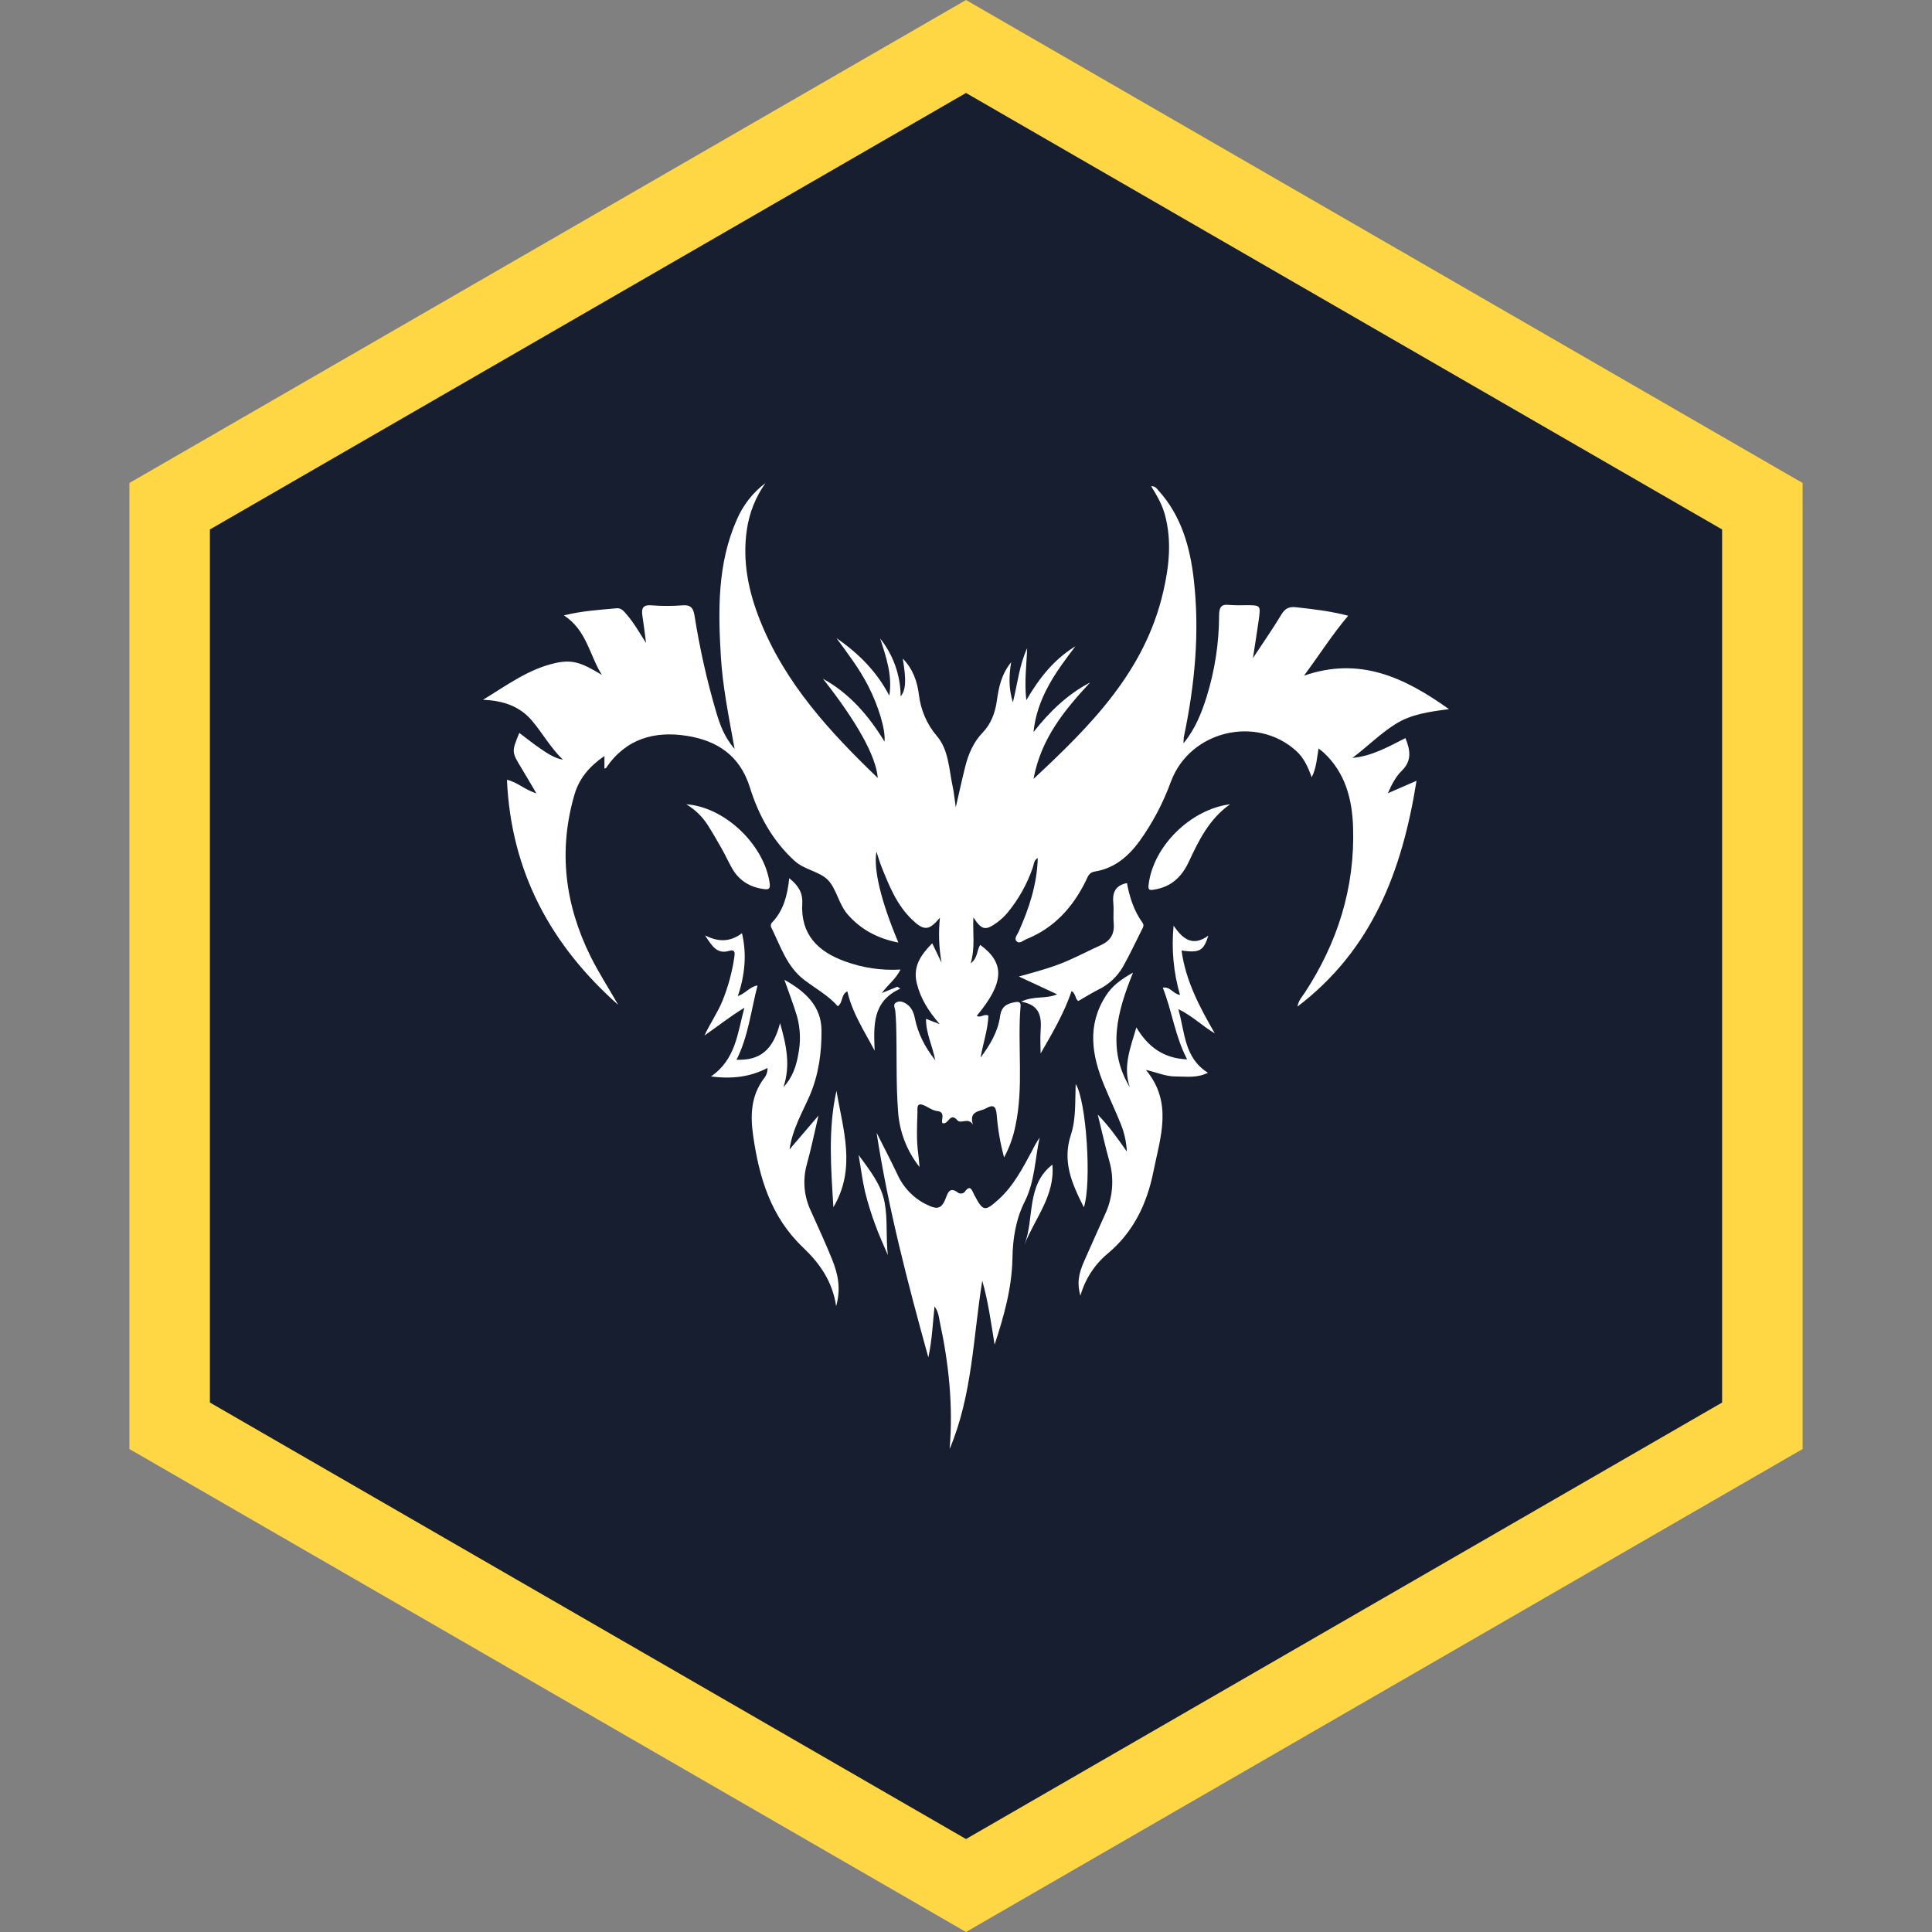 <svg width="48" height="48" viewBox="0 0 48 48" fill="none" xmlns="http://www.w3.org/2000/svg">
<rect x="0" y="0" width="48" height="48" fill="#808080" stroke="none"/>
<path d="M4.215 12.577L24 1.155L43.785 12.577V35.423L24 46.845L4.215 35.423V12.577Z" fill="#171E2F" stroke="#FFD644" stroke-width="2"/>
<g clip-path="url(#clip0_51_1231)">
<path d="M27.084 16.956C26.452 17.637 25.866 18.341 25.677 19.352C27.116 18.013 28.449 16.671 28.902 14.695C29.048 14.063 29.115 13.43 28.942 12.789C28.874 12.539 28.749 12.32 28.6 12.079C28.703 12.076 28.738 12.137 28.778 12.182C29.346 12.808 29.566 13.581 29.659 14.397C29.811 15.718 29.683 17.02 29.412 18.313C29.407 18.364 29.404 18.416 29.404 18.468C29.701 18.102 29.851 17.713 29.977 17.317C30.182 16.659 30.287 15.974 30.288 15.284C30.291 15.094 30.335 15.005 30.537 15.029C30.684 15.039 30.832 15.041 30.98 15.036C31.317 15.038 31.321 15.038 31.275 15.389C31.234 15.685 31.186 15.979 31.129 16.35C31.391 15.952 31.626 15.618 31.834 15.27C31.925 15.118 32.025 15.068 32.192 15.086L32.209 15.088C32.633 15.135 33.056 15.182 33.495 15.298C33.094 15.772 32.782 16.269 32.397 16.787C33.772 16.31 34.882 16.82 36 17.619C35.496 17.683 35.053 17.748 34.669 17.99C34.284 18.232 33.964 18.559 33.599 18.83C34.079 18.788 34.489 18.555 34.918 18.338C35.035 18.63 35.087 18.895 34.826 19.15C34.679 19.294 34.577 19.486 34.482 19.708L35.193 19.398C34.836 21.647 34.086 23.6 32.235 25.009C32.262 24.849 32.351 24.764 32.414 24.668C33.23 23.423 33.664 22.059 33.617 20.556C33.595 19.851 33.423 19.194 32.882 18.694C32.851 18.666 32.817 18.641 32.76 18.596C32.716 18.835 32.711 19.066 32.589 19.312C32.493 19.044 32.388 18.821 32.197 18.65C31.207 17.765 29.571 18.156 29.096 19.407C28.901 19.945 28.633 20.453 28.299 20.915C28.018 21.293 27.673 21.578 27.199 21.653C27.053 21.676 27.027 21.784 26.978 21.883C26.653 22.544 26.187 23.059 25.497 23.334C25.422 23.366 25.332 23.458 25.259 23.387C25.186 23.317 25.275 23.223 25.307 23.15C25.567 22.568 25.766 21.971 25.783 21.317C25.68 21.373 25.687 21.482 25.656 21.565C25.517 21.964 25.309 22.336 25.043 22.662C24.965 22.757 24.876 22.842 24.778 22.915C24.481 23.13 24.395 23.111 24.183 22.793C24.164 23.176 24.233 23.535 24.116 23.935C24.302 23.794 24.264 23.602 24.355 23.476C24.975 23.933 24.951 24.414 24.268 25.238C24.362 25.3 24.444 25.18 24.557 25.233C24.544 25.582 24.423 25.922 24.362 26.276C24.592 25.967 24.793 25.637 24.846 25.254C24.879 24.997 25.02 24.935 25.218 24.898C25.293 24.884 25.365 24.888 25.356 24.994C25.273 25.986 25.44 26.99 25.227 27.976C25.173 28.249 25.078 28.512 24.946 28.755C24.852 28.409 24.791 28.054 24.763 27.696C24.744 27.495 24.691 27.426 24.497 27.537C24.343 27.623 24.067 27.589 24.172 27.941C24.057 27.751 23.873 27.932 23.788 27.835C23.596 27.614 23.573 27.951 23.416 27.904C23.366 27.833 23.507 27.631 23.287 27.604C23.148 27.59 23.043 27.484 22.907 27.445C22.771 27.407 22.794 27.553 22.794 27.626C22.784 27.968 22.765 28.314 22.812 28.657C22.825 28.743 22.83 28.831 22.846 28.995C22.533 28.601 22.346 28.118 22.312 27.612C22.257 26.888 22.287 26.164 22.264 25.441C22.261 25.335 22.253 25.229 22.244 25.123C22.238 25.048 22.174 24.958 22.265 24.906C22.355 24.854 22.451 24.893 22.533 24.951C22.655 25.037 22.703 25.166 22.732 25.309C22.808 25.676 22.97 26.002 23.236 26.342C23.163 25.966 23.002 25.667 23.007 25.313L23.347 25.445C23.057 25.108 22.866 24.797 22.777 24.426C22.676 24.005 22.882 23.72 23.161 23.436L23.393 23.919C23.327 23.55 23.313 23.174 23.352 22.801C23.076 23.127 22.955 23.134 22.649 22.837C22.276 22.475 22.086 21.998 21.896 21.521C21.851 21.408 21.818 21.29 21.775 21.158C21.697 21.6 21.89 22.396 22.32 23.418C21.809 23.317 21.393 23.1 21.061 22.72C20.837 22.466 20.78 22.075 20.568 21.862C20.357 21.648 19.986 21.612 19.742 21.389C19.195 20.891 18.846 20.256 18.631 19.564C18.38 18.759 17.805 18.4 17.067 18.282C16.267 18.154 15.548 18.351 15.056 19.081C15.052 19.086 15.041 19.086 15.017 19.095V18.783C14.649 19.036 14.392 19.334 14.274 19.736C13.866 21.132 14.034 22.471 14.672 23.762C14.878 24.177 15.132 24.563 15.358 24.965C13.695 23.489 12.697 21.674 12.595 19.374C12.859 19.433 13.035 19.622 13.325 19.709C13.188 19.477 13.078 19.285 12.964 19.098L12.962 19.095C12.709 18.68 12.709 18.679 12.902 18.209C13.078 18.34 13.252 18.482 13.424 18.598C13.595 18.714 13.767 18.834 13.986 18.875C13.685 18.587 13.484 18.222 13.219 17.907C12.902 17.533 12.481 17.406 12 17.386C12.585 17.031 13.139 16.614 13.817 16.469C14.234 16.382 14.46 16.469 14.953 16.768C14.647 16.283 14.577 15.655 14.01 15.289C14.469 15.175 14.897 15.152 15.322 15.112C15.443 15.101 15.508 15.197 15.576 15.275C15.76 15.487 15.894 15.735 16.051 15.973C16.021 15.749 15.996 15.526 15.961 15.304C15.933 15.121 15.964 15.022 16.182 15.039C16.442 15.059 16.704 15.059 16.964 15.039C17.172 15.023 17.228 15.12 17.257 15.304C17.383 16.103 17.56 16.893 17.787 17.669C17.88 17.986 17.988 18.302 18.251 18.607C18.106 17.802 17.954 17.06 17.909 16.304C17.84 15.154 17.825 14.008 18.3 12.924C18.455 12.556 18.703 12.238 19.019 12C18.777 12.34 18.619 12.734 18.557 13.149C18.438 13.941 18.596 14.7 18.887 15.424C19.511 16.981 20.609 18.177 21.808 19.328C21.765 18.781 21.28 17.923 20.446 16.863C21.101 17.225 21.578 17.772 21.975 18.424C22.007 18.138 21.827 17.544 21.573 17.047C21.355 16.619 21.065 16.24 20.782 15.854C21.325 16.228 21.782 16.681 22.095 17.284C22.175 16.782 22.017 16.324 21.867 15.863C22.193 16.27 22.373 16.778 22.377 17.303C22.507 17.131 22.52 16.91 22.429 16.362C22.688 16.63 22.786 16.932 22.829 17.25C22.872 17.635 23.029 17.998 23.28 18.291C23.572 18.636 23.575 19.108 23.668 19.536C23.701 19.69 23.715 19.849 23.746 20.057C23.831 19.687 23.902 19.361 23.982 19.043C24.059 18.732 24.19 18.433 24.408 18.208C24.625 17.983 24.724 17.71 24.767 17.405C24.813 17.083 24.873 16.763 25.122 16.452C25.064 16.81 25.06 17.113 25.165 17.45C25.281 16.978 25.326 16.521 25.519 16.105C25.506 16.514 25.446 16.92 25.498 17.397C25.833 16.822 26.203 16.371 26.719 16.056C26.23 16.694 25.762 17.341 25.677 18.189C26.07 17.686 26.518 17.252 27.084 16.956Z" fill="white"/>
<path d="M23.064 33.724C22.548 31.857 22.069 30.027 21.779 28.145V28.143C21.954 28.493 22.137 28.84 22.303 29.193C22.463 29.539 22.744 29.812 23.092 29.959C23.288 30.048 23.39 30.015 23.477 29.819C23.537 29.686 23.569 29.443 23.817 29.642C23.84 29.652 23.866 29.655 23.891 29.652C23.916 29.648 23.94 29.639 23.96 29.623C24.109 29.408 24.146 29.574 24.206 29.688C24.424 30.103 24.468 30.109 24.818 29.791C25.188 29.454 25.412 29.014 25.646 28.582C25.699 28.471 25.76 28.365 25.829 28.264C25.713 28.795 25.712 29.348 25.461 29.849C25.24 30.287 25.162 30.765 25.154 31.255C25.142 32.001 24.94 32.705 24.711 33.408C24.624 32.878 24.554 32.343 24.404 31.819C24.177 33.222 24.159 34.666 23.593 36C23.684 34.936 23.574 33.891 23.352 32.855C23.325 32.73 23.319 32.595 23.218 32.458C23.173 32.886 23.158 33.29 23.064 33.724Z" fill="white"/>
<path d="M20.125 27.201C19.943 27.626 19.694 28.029 19.615 28.558L20.335 27.716C20.229 28.164 20.151 28.548 20.047 28.923C19.938 29.307 19.972 29.719 20.143 30.079C20.323 30.48 20.508 30.879 20.672 31.286C20.814 31.639 20.901 32.006 20.774 32.451C20.678 31.815 20.352 31.375 19.945 30.987C19.152 30.232 18.859 29.256 18.71 28.202C18.638 27.689 18.663 27.221 18.976 26.798C19.039 26.725 19.073 26.63 19.069 26.533C18.642 26.755 18.199 26.812 17.664 26.745C18.285 26.315 18.321 25.668 18.494 25.038C18.129 25.259 17.826 25.503 17.503 25.727C17.641 25.426 17.831 25.159 17.954 24.854C18.092 24.511 18.189 24.153 18.243 23.787C18.258 23.686 18.273 23.578 18.112 23.625C17.819 23.71 17.694 23.515 17.517 23.239C17.878 23.424 18.163 23.388 18.434 23.186C18.495 23.443 18.515 23.707 18.495 23.97C18.474 24.235 18.418 24.497 18.33 24.748C18.526 24.682 18.625 24.514 18.821 24.483C18.658 25.108 18.593 25.746 18.299 26.329C18.886 26.35 19.208 26.086 19.38 25.419C19.54 25.971 19.643 26.478 19.465 27.008C19.688 26.775 19.784 26.486 19.836 26.179C19.896 25.875 19.885 25.56 19.805 25.261C19.717 24.962 19.602 24.671 19.488 24.343C20.012 24.635 20.407 25 20.41 25.599C20.414 26.141 20.343 26.686 20.125 27.201Z" fill="white"/>
<path d="M30.181 25.673C29.881 25.501 29.64 25.25 29.276 25.071C29.443 25.669 29.421 26.281 30.011 26.653C29.726 26.792 29.47 26.743 29.217 26.745C28.964 26.748 28.731 26.639 28.47 26.582C29.148 27.395 28.826 28.259 28.656 29.109C28.494 29.917 28.154 30.621 27.509 31.155C27.189 31.425 26.957 31.786 26.842 32.192C26.758 31.887 26.787 31.663 26.946 31.309C27.115 30.933 27.28 30.554 27.451 30.178C27.649 29.761 27.688 29.284 27.559 28.84C27.457 28.477 27.378 28.109 27.273 27.692C27.546 27.97 27.746 28.255 27.986 28.595L27.996 28.61C27.985 28.375 27.934 28.143 27.845 27.925C27.718 27.607 27.571 27.299 27.44 26.982C27.126 26.228 26.998 25.477 27.477 24.736C27.633 24.493 27.848 24.332 28.149 24.165C27.758 25.14 27.497 26.07 28.071 27.013C27.893 26.501 28.084 26.033 28.233 25.526C28.519 26.003 28.897 26.294 29.494 26.32C29.189 25.735 29.119 25.116 28.889 24.539C29.071 24.502 29.142 24.691 29.317 24.72C29.155 24.161 29.101 23.577 29.158 22.997C29.387 23.337 29.636 23.525 30.021 23.246C29.901 23.627 29.803 23.677 29.355 23.616C29.46 24.375 29.807 25.026 30.181 25.673Z" fill="white"/>
<path d="M19.195 22.905C19.472 22.608 19.564 22.236 19.608 21.819C19.832 21.996 19.947 22.179 19.932 22.445C19.888 23.221 20.326 23.644 20.991 23.884C21.434 24.047 21.904 24.116 22.373 24.088C22.255 24.329 22.061 24.459 21.91 24.671L22.294 24.515L22.369 24.562C21.658 24.885 21.71 25.495 21.73 26.103C21.475 25.619 21.175 25.169 21.052 24.63C20.889 24.707 20.952 24.903 20.815 25C20.578 24.73 20.261 24.56 19.979 24.344C19.547 24.015 19.392 23.506 19.163 23.045C19.151 23.022 19.148 22.995 19.154 22.969C19.16 22.944 19.174 22.921 19.195 22.905Z" fill="white"/>
<path d="M25.854 25.613C25.879 25.268 25.845 24.967 25.369 24.886C25.696 24.732 25.982 24.827 26.262 24.703L25.313 24.261L25.349 24.251C25.768 24.136 26.129 24.037 26.477 23.89C26.776 23.764 27.058 23.614 27.349 23.482C27.604 23.366 27.695 23.19 27.669 22.92C27.654 22.761 27.677 22.602 27.66 22.443C27.634 22.18 27.706 21.997 27.999 21.94C28.064 22.292 28.173 22.631 28.387 22.927C28.432 22.989 28.396 23.047 28.368 23.1C28.215 23.405 28.069 23.716 27.902 24.014C27.761 24.26 27.551 24.457 27.299 24.581C27.129 24.668 26.967 24.768 26.792 24.869C26.708 24.826 26.738 24.696 26.624 24.622C26.437 25.173 26.147 25.665 25.854 26.174C25.854 25.987 25.84 25.799 25.854 25.613Z" fill="white"/>
<path d="M17.579 20.491C17.443 20.282 17.262 20.107 17.049 19.982C18.02 20.049 19 21.007 19.124 21.956C19.142 22.099 19.076 22.102 18.978 22.089C18.64 22.044 18.372 21.886 18.196 21.587C18.104 21.428 18.029 21.259 17.939 21.1C17.823 20.894 17.705 20.69 17.579 20.491Z" fill="white"/>
<path d="M28.537 21.981C28.645 21.038 29.568 20.11 30.559 19.982L30.558 19.984C30.036 20.353 29.781 20.886 29.533 21.416C29.354 21.795 29.093 22.035 28.676 22.102C28.557 22.121 28.521 22.116 28.537 21.981Z" fill="white"/>
<path d="M26.725 26.933C26.99 27.336 27.126 29.392 26.929 29.992L26.928 29.995C26.624 29.396 26.389 28.851 26.607 28.19C26.735 27.801 26.708 27.374 26.725 26.933Z" fill="white"/>
<path d="M20.782 27.101C20.942 28.061 21.28 29.024 20.706 29.992L20.705 29.994C20.646 29.017 20.569 28.057 20.782 27.101Z" fill="white"/>
<path d="M21.332 28.692C21.332 28.693 21.332 28.694 21.332 28.695C21.62 29.09 21.897 29.435 21.979 29.879C22.058 30.301 22.006 30.739 22.058 31.181C21.949 30.926 21.834 30.676 21.741 30.417C21.643 30.153 21.56 29.884 21.492 29.611C21.426 29.331 21.392 29.043 21.332 28.695C21.332 28.694 21.332 28.694 21.331 28.693L21.332 28.692Z" fill="white"/>
<path d="M25.453 30.923C25.705 30.267 25.489 29.445 26.146 28.935L26.146 28.936C26.216 29.706 25.709 30.27 25.453 30.923C25.451 30.927 25.45 30.932 25.448 30.936C25.45 30.932 25.451 30.927 25.453 30.923Z" fill="white"/>
</g>
<defs>
<clipPath id="clip0_51_1231">
<rect width="24" height="24" fill="white" transform="translate(12 12)"/>
</clipPath>
</defs>
</svg>
